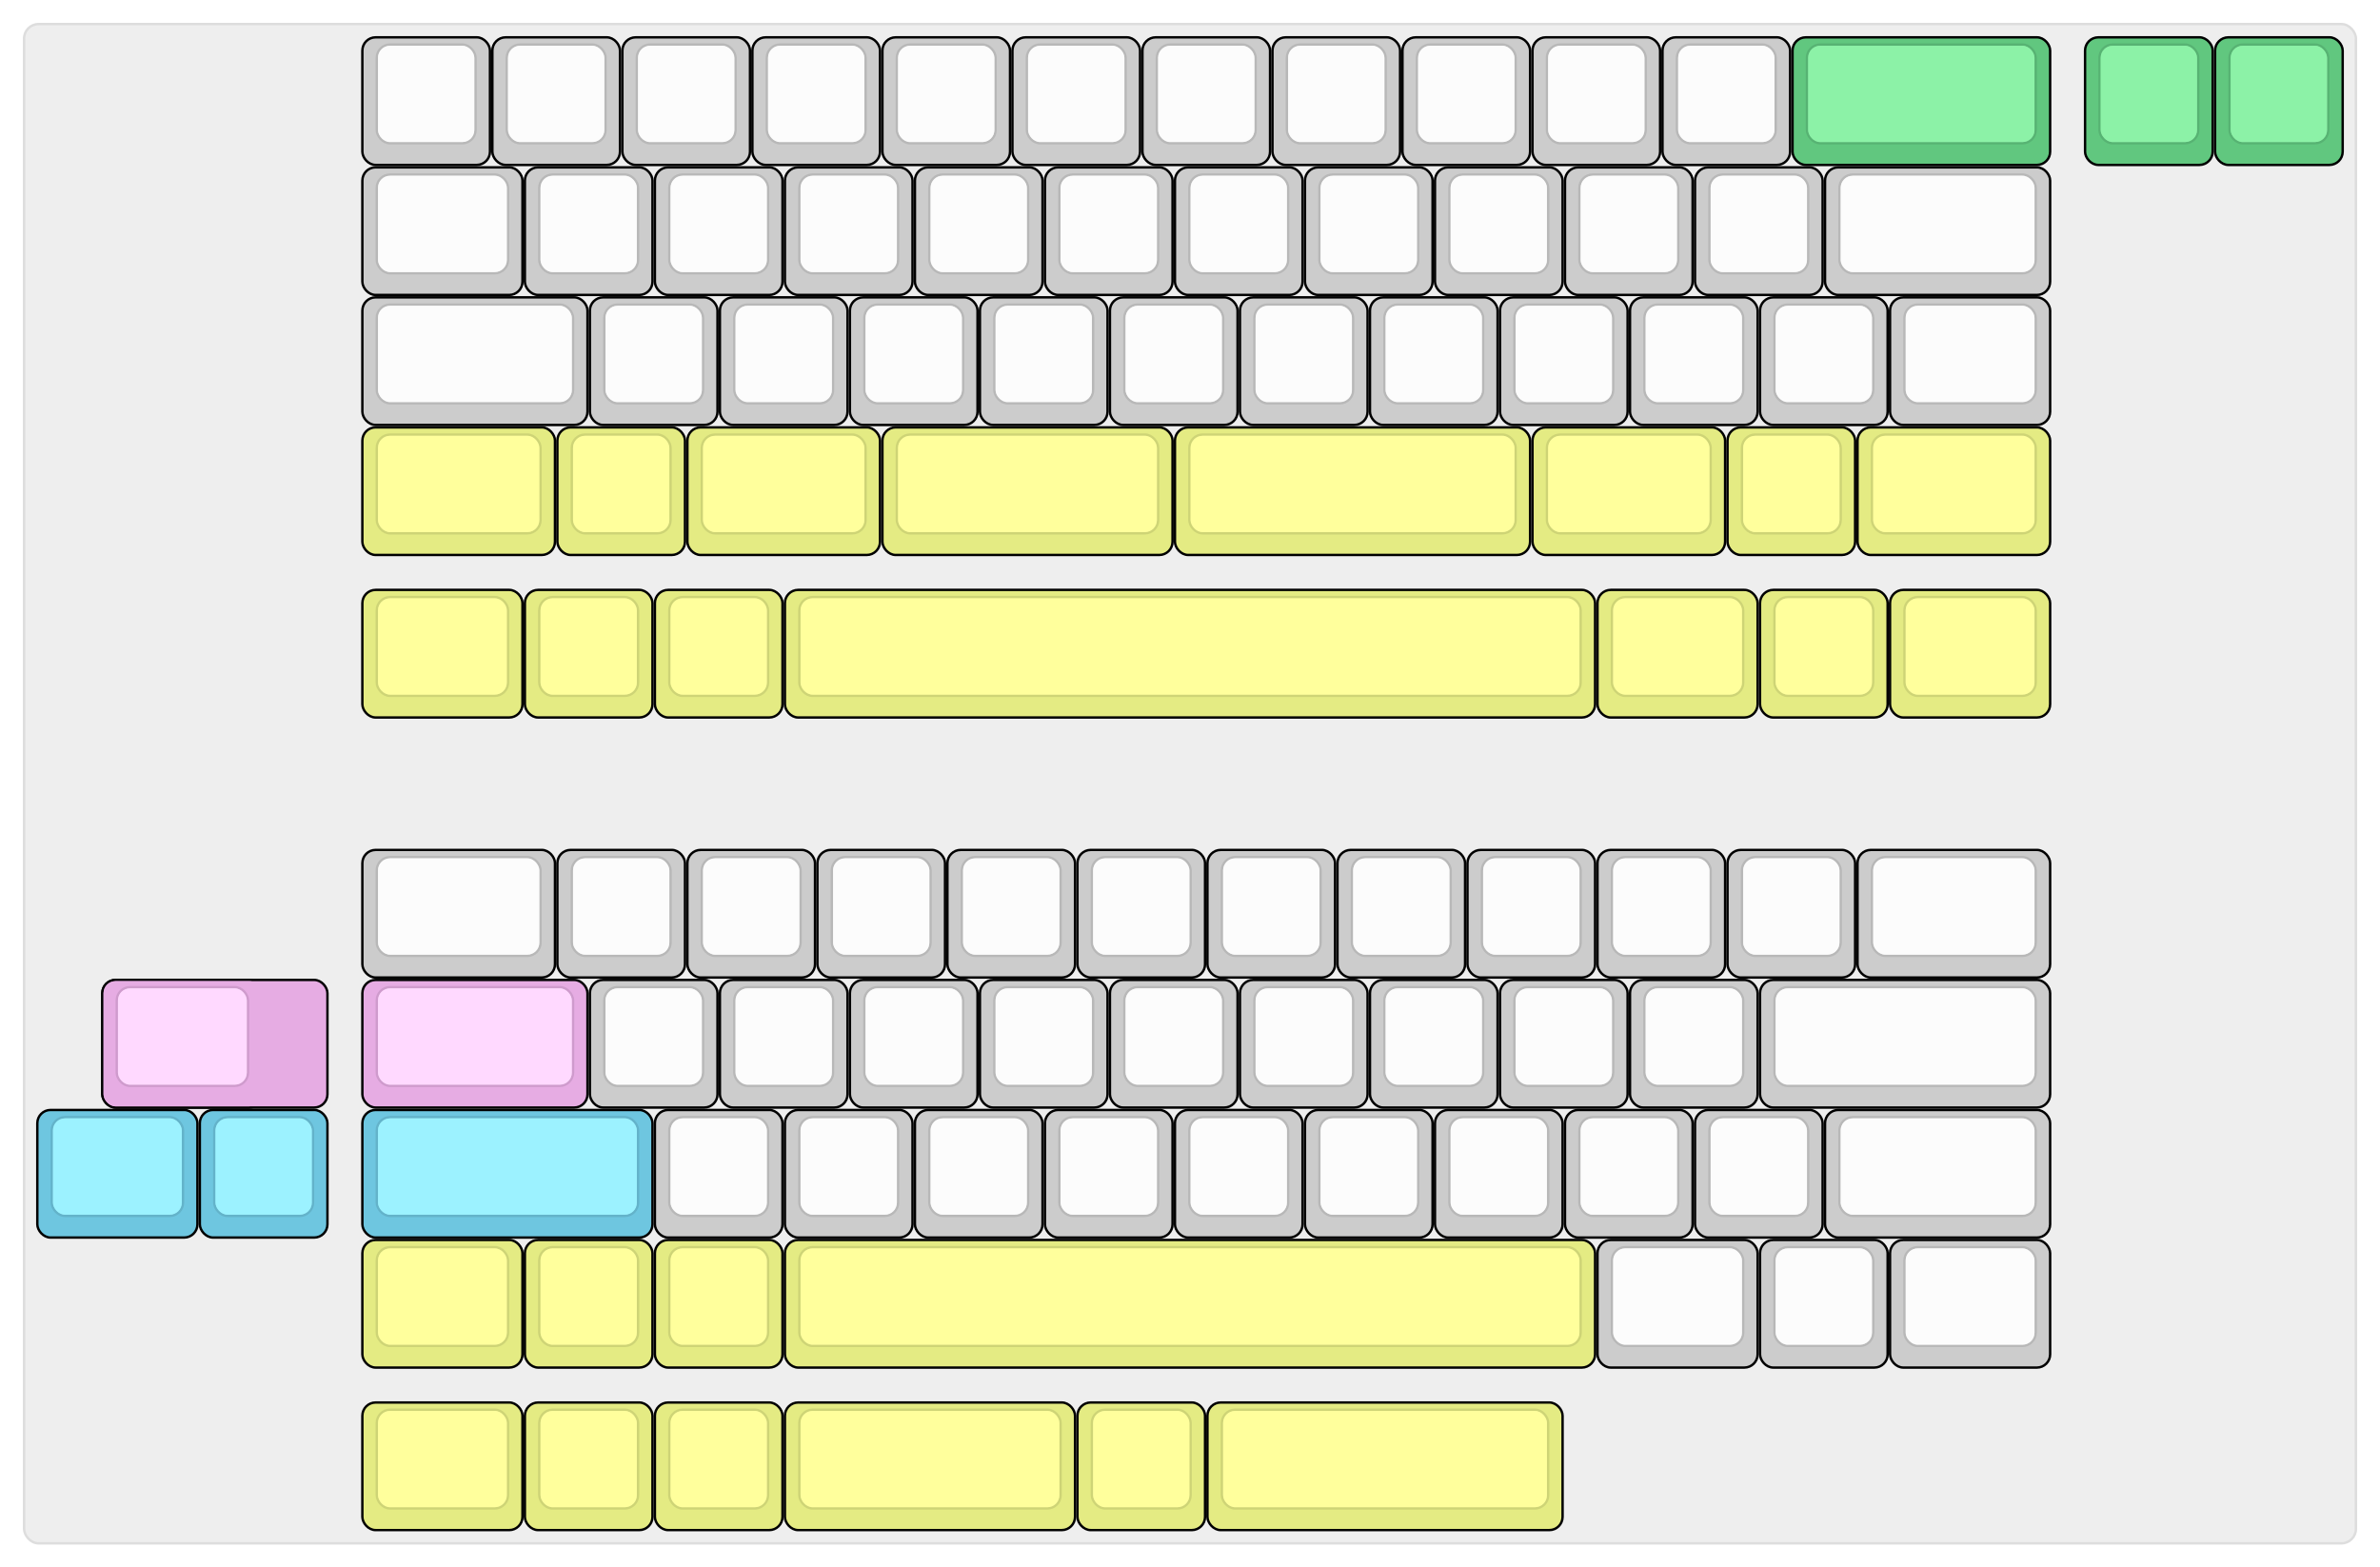 
  <svg width='988.5px'
       height='651px'
       viewBox='0 0 988.5 651'
       xmlns='http://www.w3.org/2000/svg'
       xmlns:xlink="http://www.w3.org/1999/xlink">

    <style type='text/css'>
    .keycap .border { stroke: black; stroke-width: 2; }
    .keycap .inner.border { stroke: rgba(0,0,0,.1); }
    </style>
    <defs>
      <linearGradient id="DCS">
        <stop offset="0%" stop-color="black" stop-opacity="0"/>
        <stop offset="40%" stop-color="black" stop-opacity="0.1"/>
        <stop offset="60%" stop-color="black" stop-opacity="0.1"/>
        <stop offset="100%" stop-color="black" stop-opacity="0"/>
      </linearGradient>
      <linearGradient id="SPACE" x1="0%" x2="0%" y1="0%" y2="100%">
        <stop offset="0%" stop-color="black" stop-opacity="0.1"/>
        <stop offset="20%" stop-color="black" stop-opacity="0.0"/>
        <stop offset="40%" stop-color="black" stop-opacity="0.0"/>
        <stop offset="100%" stop-color="black" stop-opacity="0.1"/>
      </linearGradient>
      <radialGradient id="DSA">
        <stop offset="0%" stop-color="black" stop-opacity="0.1"/>
        <stop offset="10%" stop-color="black" stop-opacity="0.1"/>
        <stop offset="100%" stop-color="black" stop-opacity="0"/>
      </radialGradient>
      <radialGradient id="SA" xlink:href="#DSA" />
    </defs>

    <g transform='translate(10,10)'>
      <rect width="968.5" height="631"
            stroke="#ddd" stroke-width="1" fill="#eeeeee" rx="6"/>
      <g transform='translate(5,5)'>
        
  <g class='  keycap'
  >

  
    <!-- Outer Border -->
    <rect x="136" y="1"
          width="52" height="52"
          rx="5" fill="#cccccc" class="outer border"/>
    
    <!-- Outer Fill -->
    <rect x="136" y="1"
          width="52" height="52"
          rx="5" fill="#cccccc"/>
    

    
      <!-- Inner Border -->
      <rect x="142" y="4"
            width="40" height="40"
            rx="5" fill="#fcfcfc" class="inner border"/>
      
      <!-- Inner Fill -->
      <rect x="142" y="4"
            width="40" height="40"
            rx="5" fill="#fcfcfc"/>
      
      

     
   
  </g>

  <g class='  keycap'
  >

  
    <!-- Outer Border -->
    <rect x="190" y="1"
          width="52" height="52"
          rx="5" fill="#cccccc" class="outer border"/>
    
    <!-- Outer Fill -->
    <rect x="190" y="1"
          width="52" height="52"
          rx="5" fill="#cccccc"/>
    

    
      <!-- Inner Border -->
      <rect x="196" y="4"
            width="40" height="40"
            rx="5" fill="#fcfcfc" class="inner border"/>
      
      <!-- Inner Fill -->
      <rect x="196" y="4"
            width="40" height="40"
            rx="5" fill="#fcfcfc"/>
      
      

     
   
  </g>

  <g class='  keycap'
  >

  
    <!-- Outer Border -->
    <rect x="244" y="1"
          width="52" height="52"
          rx="5" fill="#cccccc" class="outer border"/>
    
    <!-- Outer Fill -->
    <rect x="244" y="1"
          width="52" height="52"
          rx="5" fill="#cccccc"/>
    

    
      <!-- Inner Border -->
      <rect x="250" y="4"
            width="40" height="40"
            rx="5" fill="#fcfcfc" class="inner border"/>
      
      <!-- Inner Fill -->
      <rect x="250" y="4"
            width="40" height="40"
            rx="5" fill="#fcfcfc"/>
      
      

     
   
  </g>

  <g class='  keycap'
  >

  
    <!-- Outer Border -->
    <rect x="298" y="1"
          width="52" height="52"
          rx="5" fill="#cccccc" class="outer border"/>
    
    <!-- Outer Fill -->
    <rect x="298" y="1"
          width="52" height="52"
          rx="5" fill="#cccccc"/>
    

    
      <!-- Inner Border -->
      <rect x="304" y="4"
            width="40" height="40"
            rx="5" fill="#fcfcfc" class="inner border"/>
      
      <!-- Inner Fill -->
      <rect x="304" y="4"
            width="40" height="40"
            rx="5" fill="#fcfcfc"/>
      
      

     
   
  </g>

  <g class='  keycap'
  >

  
    <!-- Outer Border -->
    <rect x="352" y="1"
          width="52" height="52"
          rx="5" fill="#cccccc" class="outer border"/>
    
    <!-- Outer Fill -->
    <rect x="352" y="1"
          width="52" height="52"
          rx="5" fill="#cccccc"/>
    

    
      <!-- Inner Border -->
      <rect x="358" y="4"
            width="40" height="40"
            rx="5" fill="#fcfcfc" class="inner border"/>
      
      <!-- Inner Fill -->
      <rect x="358" y="4"
            width="40" height="40"
            rx="5" fill="#fcfcfc"/>
      
      

     
   
  </g>

  <g class='  keycap'
  >

  
    <!-- Outer Border -->
    <rect x="406" y="1"
          width="52" height="52"
          rx="5" fill="#cccccc" class="outer border"/>
    
    <!-- Outer Fill -->
    <rect x="406" y="1"
          width="52" height="52"
          rx="5" fill="#cccccc"/>
    

    
      <!-- Inner Border -->
      <rect x="412" y="4"
            width="40" height="40"
            rx="5" fill="#fcfcfc" class="inner border"/>
      
      <!-- Inner Fill -->
      <rect x="412" y="4"
            width="40" height="40"
            rx="5" fill="#fcfcfc"/>
      
      

     
   
  </g>

  <g class='  keycap'
  >

  
    <!-- Outer Border -->
    <rect x="460" y="1"
          width="52" height="52"
          rx="5" fill="#cccccc" class="outer border"/>
    
    <!-- Outer Fill -->
    <rect x="460" y="1"
          width="52" height="52"
          rx="5" fill="#cccccc"/>
    

    
      <!-- Inner Border -->
      <rect x="466" y="4"
            width="40" height="40"
            rx="5" fill="#fcfcfc" class="inner border"/>
      
      <!-- Inner Fill -->
      <rect x="466" y="4"
            width="40" height="40"
            rx="5" fill="#fcfcfc"/>
      
      

     
   
  </g>

  <g class='  keycap'
  >

  
    <!-- Outer Border -->
    <rect x="514" y="1"
          width="52" height="52"
          rx="5" fill="#cccccc" class="outer border"/>
    
    <!-- Outer Fill -->
    <rect x="514" y="1"
          width="52" height="52"
          rx="5" fill="#cccccc"/>
    

    
      <!-- Inner Border -->
      <rect x="520" y="4"
            width="40" height="40"
            rx="5" fill="#fcfcfc" class="inner border"/>
      
      <!-- Inner Fill -->
      <rect x="520" y="4"
            width="40" height="40"
            rx="5" fill="#fcfcfc"/>
      
      

     
   
  </g>

  <g class='  keycap'
  >

  
    <!-- Outer Border -->
    <rect x="568" y="1"
          width="52" height="52"
          rx="5" fill="#cccccc" class="outer border"/>
    
    <!-- Outer Fill -->
    <rect x="568" y="1"
          width="52" height="52"
          rx="5" fill="#cccccc"/>
    

    
      <!-- Inner Border -->
      <rect x="574" y="4"
            width="40" height="40"
            rx="5" fill="#fcfcfc" class="inner border"/>
      
      <!-- Inner Fill -->
      <rect x="574" y="4"
            width="40" height="40"
            rx="5" fill="#fcfcfc"/>
      
      

     
   
  </g>

  <g class='  keycap'
  >

  
    <!-- Outer Border -->
    <rect x="622" y="1"
          width="52" height="52"
          rx="5" fill="#cccccc" class="outer border"/>
    
    <!-- Outer Fill -->
    <rect x="622" y="1"
          width="52" height="52"
          rx="5" fill="#cccccc"/>
    

    
      <!-- Inner Border -->
      <rect x="628" y="4"
            width="40" height="40"
            rx="5" fill="#fcfcfc" class="inner border"/>
      
      <!-- Inner Fill -->
      <rect x="628" y="4"
            width="40" height="40"
            rx="5" fill="#fcfcfc"/>
      
      

     
   
  </g>

  <g class='  keycap'
  >

  
    <!-- Outer Border -->
    <rect x="676" y="1"
          width="52" height="52"
          rx="5" fill="#cccccc" class="outer border"/>
    
    <!-- Outer Fill -->
    <rect x="676" y="1"
          width="52" height="52"
          rx="5" fill="#cccccc"/>
    

    
      <!-- Inner Border -->
      <rect x="682" y="4"
            width="40" height="40"
            rx="5" fill="#fcfcfc" class="inner border"/>
      
      <!-- Inner Fill -->
      <rect x="682" y="4"
            width="40" height="40"
            rx="5" fill="#fcfcfc"/>
      
      

     
   
  </g>

  <g class='  keycap'
  >

  
    <!-- Outer Border -->
    <rect x="730" y="1"
          width="106" height="52"
          rx="5" fill="#61c77f" class="outer border"/>
    
    <!-- Outer Fill -->
    <rect x="730" y="1"
          width="106" height="52"
          rx="5" fill="#61c77f"/>
    

    
      <!-- Inner Border -->
      <rect x="736" y="4"
            width="94" height="40"
            rx="5" fill="#8cf2a7" class="inner border"/>
      
      <!-- Inner Fill -->
      <rect x="736" y="4"
            width="94" height="40"
            rx="5" fill="#8cf2a7"/>
      
      

     
   
  </g>

  <g class='  keycap'
  >

  
    <!-- Outer Border -->
    <rect x="851.5" y="1"
          width="52" height="52"
          rx="5" fill="#61c77f" class="outer border"/>
    
    <!-- Outer Fill -->
    <rect x="851.5" y="1"
          width="52" height="52"
          rx="5" fill="#61c77f"/>
    

    
      <!-- Inner Border -->
      <rect x="857.5" y="4"
            width="40" height="40"
            rx="5" fill="#8cf2a7" class="inner border"/>
      
      <!-- Inner Fill -->
      <rect x="857.5" y="4"
            width="40" height="40"
            rx="5" fill="#8cf2a7"/>
      
      

     
   
  </g>

  <g class='  keycap'
  >

  
    <!-- Outer Border -->
    <rect x="905.5" y="1"
          width="52" height="52"
          rx="5" fill="#61c77f" class="outer border"/>
    
    <!-- Outer Fill -->
    <rect x="905.5" y="1"
          width="52" height="52"
          rx="5" fill="#61c77f"/>
    

    
      <!-- Inner Border -->
      <rect x="911.5" y="4"
            width="40" height="40"
            rx="5" fill="#8cf2a7" class="inner border"/>
      
      <!-- Inner Fill -->
      <rect x="911.5" y="4"
            width="40" height="40"
            rx="5" fill="#8cf2a7"/>
      
      

     
   
  </g>

  <g class='  keycap'
  >

  
    <!-- Outer Border -->
    <rect x="136" y="55"
          width="65.5" height="52"
          rx="5" fill="#cccccc" class="outer border"/>
    
    <!-- Outer Fill -->
    <rect x="136" y="55"
          width="65.5" height="52"
          rx="5" fill="#cccccc"/>
    

    
      <!-- Inner Border -->
      <rect x="142" y="58"
            width="53.5" height="40"
            rx="5" fill="#fcfcfc" class="inner border"/>
      
      <!-- Inner Fill -->
      <rect x="142" y="58"
            width="53.5" height="40"
            rx="5" fill="#fcfcfc"/>
      
      

     
   
  </g>

  <g class='  keycap'
  >

  
    <!-- Outer Border -->
    <rect x="203.5" y="55"
          width="52" height="52"
          rx="5" fill="#cccccc" class="outer border"/>
    
    <!-- Outer Fill -->
    <rect x="203.5" y="55"
          width="52" height="52"
          rx="5" fill="#cccccc"/>
    

    
      <!-- Inner Border -->
      <rect x="209.5" y="58"
            width="40" height="40"
            rx="5" fill="#fcfcfc" class="inner border"/>
      
      <!-- Inner Fill -->
      <rect x="209.5" y="58"
            width="40" height="40"
            rx="5" fill="#fcfcfc"/>
      
      

     
   
  </g>

  <g class='  keycap'
  >

  
    <!-- Outer Border -->
    <rect x="257.5" y="55"
          width="52" height="52"
          rx="5" fill="#cccccc" class="outer border"/>
    
    <!-- Outer Fill -->
    <rect x="257.5" y="55"
          width="52" height="52"
          rx="5" fill="#cccccc"/>
    

    
      <!-- Inner Border -->
      <rect x="263.5" y="58"
            width="40" height="40"
            rx="5" fill="#fcfcfc" class="inner border"/>
      
      <!-- Inner Fill -->
      <rect x="263.5" y="58"
            width="40" height="40"
            rx="5" fill="#fcfcfc"/>
      
      

     
   
  </g>

  <g class='  keycap'
  >

  
    <!-- Outer Border -->
    <rect x="311.5" y="55"
          width="52" height="52"
          rx="5" fill="#cccccc" class="outer border"/>
    
    <!-- Outer Fill -->
    <rect x="311.5" y="55"
          width="52" height="52"
          rx="5" fill="#cccccc"/>
    

    
      <!-- Inner Border -->
      <rect x="317.5" y="58"
            width="40" height="40"
            rx="5" fill="#fcfcfc" class="inner border"/>
      
      <!-- Inner Fill -->
      <rect x="317.5" y="58"
            width="40" height="40"
            rx="5" fill="#fcfcfc"/>
      
      

     
   
  </g>

  <g class='  keycap'
  >

  
    <!-- Outer Border -->
    <rect x="365.5" y="55"
          width="52" height="52"
          rx="5" fill="#cccccc" class="outer border"/>
    
    <!-- Outer Fill -->
    <rect x="365.5" y="55"
          width="52" height="52"
          rx="5" fill="#cccccc"/>
    

    
      <!-- Inner Border -->
      <rect x="371.5" y="58"
            width="40" height="40"
            rx="5" fill="#fcfcfc" class="inner border"/>
      
      <!-- Inner Fill -->
      <rect x="371.5" y="58"
            width="40" height="40"
            rx="5" fill="#fcfcfc"/>
      
      

     
   
  </g>

  <g class='  keycap'
  >

  
    <!-- Outer Border -->
    <rect x="419.5" y="55"
          width="52" height="52"
          rx="5" fill="#cccccc" class="outer border"/>
    
    <!-- Outer Fill -->
    <rect x="419.5" y="55"
          width="52" height="52"
          rx="5" fill="#cccccc"/>
    

    
      <!-- Inner Border -->
      <rect x="425.5" y="58"
            width="40" height="40"
            rx="5" fill="#fcfcfc" class="inner border"/>
      
      <!-- Inner Fill -->
      <rect x="425.5" y="58"
            width="40" height="40"
            rx="5" fill="#fcfcfc"/>
      
      

     
   
  </g>

  <g class='  keycap'
  >

  
    <!-- Outer Border -->
    <rect x="473.5" y="55"
          width="52" height="52"
          rx="5" fill="#cccccc" class="outer border"/>
    
    <!-- Outer Fill -->
    <rect x="473.5" y="55"
          width="52" height="52"
          rx="5" fill="#cccccc"/>
    

    
      <!-- Inner Border -->
      <rect x="479.5" y="58"
            width="40" height="40"
            rx="5" fill="#fcfcfc" class="inner border"/>
      
      <!-- Inner Fill -->
      <rect x="479.5" y="58"
            width="40" height="40"
            rx="5" fill="#fcfcfc"/>
      
      

     
   
  </g>

  <g class='  keycap'
  >

  
    <!-- Outer Border -->
    <rect x="527.5" y="55"
          width="52" height="52"
          rx="5" fill="#cccccc" class="outer border"/>
    
    <!-- Outer Fill -->
    <rect x="527.5" y="55"
          width="52" height="52"
          rx="5" fill="#cccccc"/>
    

    
      <!-- Inner Border -->
      <rect x="533.5" y="58"
            width="40" height="40"
            rx="5" fill="#fcfcfc" class="inner border"/>
      
      <!-- Inner Fill -->
      <rect x="533.5" y="58"
            width="40" height="40"
            rx="5" fill="#fcfcfc"/>
      
      

     
   
  </g>

  <g class='  keycap'
  >

  
    <!-- Outer Border -->
    <rect x="581.5" y="55"
          width="52" height="52"
          rx="5" fill="#cccccc" class="outer border"/>
    
    <!-- Outer Fill -->
    <rect x="581.5" y="55"
          width="52" height="52"
          rx="5" fill="#cccccc"/>
    

    
      <!-- Inner Border -->
      <rect x="587.5" y="58"
            width="40" height="40"
            rx="5" fill="#fcfcfc" class="inner border"/>
      
      <!-- Inner Fill -->
      <rect x="587.5" y="58"
            width="40" height="40"
            rx="5" fill="#fcfcfc"/>
      
      

     
   
  </g>

  <g class='  keycap'
  >

  
    <!-- Outer Border -->
    <rect x="635.5" y="55"
          width="52" height="52"
          rx="5" fill="#cccccc" class="outer border"/>
    
    <!-- Outer Fill -->
    <rect x="635.5" y="55"
          width="52" height="52"
          rx="5" fill="#cccccc"/>
    

    
      <!-- Inner Border -->
      <rect x="641.5" y="58"
            width="40" height="40"
            rx="5" fill="#fcfcfc" class="inner border"/>
      
      <!-- Inner Fill -->
      <rect x="641.5" y="58"
            width="40" height="40"
            rx="5" fill="#fcfcfc"/>
      
      

     
   
  </g>

  <g class='  keycap'
  >

  
    <!-- Outer Border -->
    <rect x="689.5" y="55"
          width="52" height="52"
          rx="5" fill="#cccccc" class="outer border"/>
    
    <!-- Outer Fill -->
    <rect x="689.5" y="55"
          width="52" height="52"
          rx="5" fill="#cccccc"/>
    

    
      <!-- Inner Border -->
      <rect x="695.5" y="58"
            width="40" height="40"
            rx="5" fill="#fcfcfc" class="inner border"/>
      
      <!-- Inner Fill -->
      <rect x="695.5" y="58"
            width="40" height="40"
            rx="5" fill="#fcfcfc"/>
      
      

     
   
  </g>

  <g class='  keycap'
  >

  
    <!-- Outer Border -->
    <rect x="743.5" y="55"
          width="92.5" height="52"
          rx="5" fill="#cccccc" class="outer border"/>
    
    <!-- Outer Fill -->
    <rect x="743.5" y="55"
          width="92.5" height="52"
          rx="5" fill="#cccccc"/>
    

    
      <!-- Inner Border -->
      <rect x="749.5" y="58"
            width="80.5" height="40"
            rx="5" fill="#fcfcfc" class="inner border"/>
      
      <!-- Inner Fill -->
      <rect x="749.5" y="58"
            width="80.5" height="40"
            rx="5" fill="#fcfcfc"/>
      
      

     
   
  </g>

  <g class='  keycap'
  >

  
    <!-- Outer Border -->
    <rect x="136" y="109"
          width="92.5" height="52"
          rx="5" fill="#cccccc" class="outer border"/>
    
    <!-- Outer Fill -->
    <rect x="136" y="109"
          width="92.5" height="52"
          rx="5" fill="#cccccc"/>
    

    
      <!-- Inner Border -->
      <rect x="142" y="112"
            width="80.5" height="40"
            rx="5" fill="#fcfcfc" class="inner border"/>
      
      <!-- Inner Fill -->
      <rect x="142" y="112"
            width="80.5" height="40"
            rx="5" fill="#fcfcfc"/>
      
      

     
   
  </g>

  <g class='  keycap'
  >

  
    <!-- Outer Border -->
    <rect x="230.5" y="109"
          width="52" height="52"
          rx="5" fill="#cccccc" class="outer border"/>
    
    <!-- Outer Fill -->
    <rect x="230.5" y="109"
          width="52" height="52"
          rx="5" fill="#cccccc"/>
    

    
      <!-- Inner Border -->
      <rect x="236.5" y="112"
            width="40" height="40"
            rx="5" fill="#fcfcfc" class="inner border"/>
      
      <!-- Inner Fill -->
      <rect x="236.5" y="112"
            width="40" height="40"
            rx="5" fill="#fcfcfc"/>
      
      

     
   
  </g>

  <g class='  keycap'
  >

  
    <!-- Outer Border -->
    <rect x="284.5" y="109"
          width="52" height="52"
          rx="5" fill="#cccccc" class="outer border"/>
    
    <!-- Outer Fill -->
    <rect x="284.5" y="109"
          width="52" height="52"
          rx="5" fill="#cccccc"/>
    

    
      <!-- Inner Border -->
      <rect x="290.5" y="112"
            width="40" height="40"
            rx="5" fill="#fcfcfc" class="inner border"/>
      
      <!-- Inner Fill -->
      <rect x="290.5" y="112"
            width="40" height="40"
            rx="5" fill="#fcfcfc"/>
      
      

     
   
  </g>

  <g class='  keycap'
  >

  
    <!-- Outer Border -->
    <rect x="338.5" y="109"
          width="52" height="52"
          rx="5" fill="#cccccc" class="outer border"/>
    
    <!-- Outer Fill -->
    <rect x="338.5" y="109"
          width="52" height="52"
          rx="5" fill="#cccccc"/>
    

    
      <!-- Inner Border -->
      <rect x="344.5" y="112"
            width="40" height="40"
            rx="5" fill="#fcfcfc" class="inner border"/>
      
      <!-- Inner Fill -->
      <rect x="344.5" y="112"
            width="40" height="40"
            rx="5" fill="#fcfcfc"/>
      
      

     
   
  </g>

  <g class='  keycap'
  >

  
    <!-- Outer Border -->
    <rect x="392.5" y="109"
          width="52" height="52"
          rx="5" fill="#cccccc" class="outer border"/>
    
    <!-- Outer Fill -->
    <rect x="392.5" y="109"
          width="52" height="52"
          rx="5" fill="#cccccc"/>
    

    
      <!-- Inner Border -->
      <rect x="398.5" y="112"
            width="40" height="40"
            rx="5" fill="#fcfcfc" class="inner border"/>
      
      <!-- Inner Fill -->
      <rect x="398.5" y="112"
            width="40" height="40"
            rx="5" fill="#fcfcfc"/>
      
      

     
   
  </g>

  <g class='  keycap'
  >

  
    <!-- Outer Border -->
    <rect x="446.5" y="109"
          width="52" height="52"
          rx="5" fill="#cccccc" class="outer border"/>
    
    <!-- Outer Fill -->
    <rect x="446.5" y="109"
          width="52" height="52"
          rx="5" fill="#cccccc"/>
    

    
      <!-- Inner Border -->
      <rect x="452.5" y="112"
            width="40" height="40"
            rx="5" fill="#fcfcfc" class="inner border"/>
      
      <!-- Inner Fill -->
      <rect x="452.5" y="112"
            width="40" height="40"
            rx="5" fill="#fcfcfc"/>
      
      

     
   
  </g>

  <g class='  keycap'
  >

  
    <!-- Outer Border -->
    <rect x="500.5" y="109"
          width="52" height="52"
          rx="5" fill="#cccccc" class="outer border"/>
    
    <!-- Outer Fill -->
    <rect x="500.5" y="109"
          width="52" height="52"
          rx="5" fill="#cccccc"/>
    

    
      <!-- Inner Border -->
      <rect x="506.5" y="112"
            width="40" height="40"
            rx="5" fill="#fcfcfc" class="inner border"/>
      
      <!-- Inner Fill -->
      <rect x="506.5" y="112"
            width="40" height="40"
            rx="5" fill="#fcfcfc"/>
      
      

     
   
  </g>

  <g class='  keycap'
  >

  
    <!-- Outer Border -->
    <rect x="554.5" y="109"
          width="52" height="52"
          rx="5" fill="#cccccc" class="outer border"/>
    
    <!-- Outer Fill -->
    <rect x="554.5" y="109"
          width="52" height="52"
          rx="5" fill="#cccccc"/>
    

    
      <!-- Inner Border -->
      <rect x="560.5" y="112"
            width="40" height="40"
            rx="5" fill="#fcfcfc" class="inner border"/>
      
      <!-- Inner Fill -->
      <rect x="560.5" y="112"
            width="40" height="40"
            rx="5" fill="#fcfcfc"/>
      
      

     
   
  </g>

  <g class='  keycap'
  >

  
    <!-- Outer Border -->
    <rect x="608.5" y="109"
          width="52" height="52"
          rx="5" fill="#cccccc" class="outer border"/>
    
    <!-- Outer Fill -->
    <rect x="608.5" y="109"
          width="52" height="52"
          rx="5" fill="#cccccc"/>
    

    
      <!-- Inner Border -->
      <rect x="614.5" y="112"
            width="40" height="40"
            rx="5" fill="#fcfcfc" class="inner border"/>
      
      <!-- Inner Fill -->
      <rect x="614.5" y="112"
            width="40" height="40"
            rx="5" fill="#fcfcfc"/>
      
      

     
   
  </g>

  <g class='  keycap'
  >

  
    <!-- Outer Border -->
    <rect x="662.5" y="109"
          width="52" height="52"
          rx="5" fill="#cccccc" class="outer border"/>
    
    <!-- Outer Fill -->
    <rect x="662.5" y="109"
          width="52" height="52"
          rx="5" fill="#cccccc"/>
    

    
      <!-- Inner Border -->
      <rect x="668.5" y="112"
            width="40" height="40"
            rx="5" fill="#fcfcfc" class="inner border"/>
      
      <!-- Inner Fill -->
      <rect x="668.5" y="112"
            width="40" height="40"
            rx="5" fill="#fcfcfc"/>
      
      

     
   
  </g>

  <g class='  keycap'
  >

  
    <!-- Outer Border -->
    <rect x="716.5" y="109"
          width="52" height="52"
          rx="5" fill="#cccccc" class="outer border"/>
    
    <!-- Outer Fill -->
    <rect x="716.5" y="109"
          width="52" height="52"
          rx="5" fill="#cccccc"/>
    

    
      <!-- Inner Border -->
      <rect x="722.5" y="112"
            width="40" height="40"
            rx="5" fill="#fcfcfc" class="inner border"/>
      
      <!-- Inner Fill -->
      <rect x="722.5" y="112"
            width="40" height="40"
            rx="5" fill="#fcfcfc"/>
      
      

     
   
  </g>

  <g class='  keycap'
  >

  
    <!-- Outer Border -->
    <rect x="770.5" y="109"
          width="65.5" height="52"
          rx="5" fill="#cccccc" class="outer border"/>
    
    <!-- Outer Fill -->
    <rect x="770.5" y="109"
          width="65.5" height="52"
          rx="5" fill="#cccccc"/>
    

    
      <!-- Inner Border -->
      <rect x="776.5" y="112"
            width="53.5" height="40"
            rx="5" fill="#fcfcfc" class="inner border"/>
      
      <!-- Inner Fill -->
      <rect x="776.5" y="112"
            width="53.5" height="40"
            rx="5" fill="#fcfcfc"/>
      
      

     
   
  </g>

  <g class='  keycap'
  >

  
    <!-- Outer Border -->
    <rect x="136" y="163"
          width="79" height="52"
          rx="5" fill="#e4eb83" class="outer border"/>
    
    <!-- Outer Fill -->
    <rect x="136" y="163"
          width="79" height="52"
          rx="5" fill="#e4eb83"/>
    

    
      <!-- Inner Border -->
      <rect x="142" y="166"
            width="67" height="40"
            rx="5" fill="#ffff9c" class="inner border"/>
      
      <!-- Inner Fill -->
      <rect x="142" y="166"
            width="67" height="40"
            rx="5" fill="#ffff9c"/>
      
      

     
   
  </g>

  <g class='  keycap'
  >

  
    <!-- Outer Border -->
    <rect x="217" y="163"
          width="52" height="52"
          rx="5" fill="#e4eb83" class="outer border"/>
    
    <!-- Outer Fill -->
    <rect x="217" y="163"
          width="52" height="52"
          rx="5" fill="#e4eb83"/>
    

    
      <!-- Inner Border -->
      <rect x="223" y="166"
            width="40" height="40"
            rx="5" fill="#ffff9c" class="inner border"/>
      
      <!-- Inner Fill -->
      <rect x="223" y="166"
            width="40" height="40"
            rx="5" fill="#ffff9c"/>
      
      

     
   
  </g>

  <g class='  keycap'
  >

  
    <!-- Outer Border -->
    <rect x="271" y="163"
          width="79" height="52"
          rx="5" fill="#e4eb83" class="outer border"/>
    
    <!-- Outer Fill -->
    <rect x="271" y="163"
          width="79" height="52"
          rx="5" fill="#e4eb83"/>
    

    
      <!-- Inner Border -->
      <rect x="277" y="166"
            width="67" height="40"
            rx="5" fill="#ffff9c" class="inner border"/>
      
      <!-- Inner Fill -->
      <rect x="277" y="166"
            width="67" height="40"
            rx="5" fill="#ffff9c"/>
      
      

     
   
  </g>

  <g class='  keycap'
  >

  
    <!-- Outer Border -->
    <rect x="352" y="163"
          width="119.5" height="52"
          rx="5" fill="#e4eb83" class="outer border"/>
    
    <!-- Outer Fill -->
    <rect x="352" y="163"
          width="119.5" height="52"
          rx="5" fill="#e4eb83"/>
    

    
      <!-- Inner Border -->
      <rect x="358" y="166"
            width="107.5" height="40"
            rx="5" fill="#ffff9c" class="inner border"/>
      
      <!-- Inner Fill -->
      <rect x="358" y="166"
            width="107.5" height="40"
            rx="5" fill="#ffff9c"/>
      
      

     
   
  </g>

  <g class='  keycap'
  >

  
    <!-- Outer Border -->
    <rect x="473.5" y="163"
          width="146.5" height="52"
          rx="5" fill="#e4eb83" class="outer border"/>
    
    <!-- Outer Fill -->
    <rect x="473.5" y="163"
          width="146.5" height="52"
          rx="5" fill="#e4eb83"/>
    

    
      <!-- Inner Border -->
      <rect x="479.5" y="166"
            width="134.5" height="40"
            rx="5" fill="#ffff9c" class="inner border"/>
      
      <!-- Inner Fill -->
      <rect x="479.5" y="166"
            width="134.5" height="40"
            rx="5" fill="#ffff9c"/>
      
      

     
   
  </g>

  <g class='  keycap'
  >

  
    <!-- Outer Border -->
    <rect x="622" y="163"
          width="79" height="52"
          rx="5" fill="#e4eb83" class="outer border"/>
    
    <!-- Outer Fill -->
    <rect x="622" y="163"
          width="79" height="52"
          rx="5" fill="#e4eb83"/>
    

    
      <!-- Inner Border -->
      <rect x="628" y="166"
            width="67" height="40"
            rx="5" fill="#ffff9c" class="inner border"/>
      
      <!-- Inner Fill -->
      <rect x="628" y="166"
            width="67" height="40"
            rx="5" fill="#ffff9c"/>
      
      

     
   
  </g>

  <g class='  keycap'
  >

  
    <!-- Outer Border -->
    <rect x="703" y="163"
          width="52" height="52"
          rx="5" fill="#e4eb83" class="outer border"/>
    
    <!-- Outer Fill -->
    <rect x="703" y="163"
          width="52" height="52"
          rx="5" fill="#e4eb83"/>
    

    
      <!-- Inner Border -->
      <rect x="709" y="166"
            width="40" height="40"
            rx="5" fill="#ffff9c" class="inner border"/>
      
      <!-- Inner Fill -->
      <rect x="709" y="166"
            width="40" height="40"
            rx="5" fill="#ffff9c"/>
      
      

     
   
  </g>

  <g class='  keycap'
  >

  
    <!-- Outer Border -->
    <rect x="757" y="163"
          width="79" height="52"
          rx="5" fill="#e4eb83" class="outer border"/>
    
    <!-- Outer Fill -->
    <rect x="757" y="163"
          width="79" height="52"
          rx="5" fill="#e4eb83"/>
    

    
      <!-- Inner Border -->
      <rect x="763" y="166"
            width="67" height="40"
            rx="5" fill="#ffff9c" class="inner border"/>
      
      <!-- Inner Fill -->
      <rect x="763" y="166"
            width="67" height="40"
            rx="5" fill="#ffff9c"/>
      
      

     
   
  </g>

  <g class='  keycap'
  >

  
    <!-- Outer Border -->
    <rect x="136" y="230.5"
          width="65.5" height="52"
          rx="5" fill="#e4eb83" class="outer border"/>
    
    <!-- Outer Fill -->
    <rect x="136" y="230.5"
          width="65.5" height="52"
          rx="5" fill="#e4eb83"/>
    

    
      <!-- Inner Border -->
      <rect x="142" y="233.5"
            width="53.5" height="40"
            rx="5" fill="#ffff9c" class="inner border"/>
      
      <!-- Inner Fill -->
      <rect x="142" y="233.5"
            width="53.5" height="40"
            rx="5" fill="#ffff9c"/>
      
      

     
   
  </g>

  <g class='  keycap'
  >

  
    <!-- Outer Border -->
    <rect x="203.5" y="230.5"
          width="52" height="52"
          rx="5" fill="#e4eb83" class="outer border"/>
    
    <!-- Outer Fill -->
    <rect x="203.5" y="230.5"
          width="52" height="52"
          rx="5" fill="#e4eb83"/>
    

    
      <!-- Inner Border -->
      <rect x="209.5" y="233.5"
            width="40" height="40"
            rx="5" fill="#ffff9c" class="inner border"/>
      
      <!-- Inner Fill -->
      <rect x="209.5" y="233.5"
            width="40" height="40"
            rx="5" fill="#ffff9c"/>
      
      

     
   
  </g>

  <g class='  keycap'
  >

  
    <!-- Outer Border -->
    <rect x="257.5" y="230.5"
          width="52" height="52"
          rx="5" fill="#e4eb83" class="outer border"/>
    
    <!-- Outer Fill -->
    <rect x="257.5" y="230.5"
          width="52" height="52"
          rx="5" fill="#e4eb83"/>
    

    
      <!-- Inner Border -->
      <rect x="263.5" y="233.5"
            width="40" height="40"
            rx="5" fill="#ffff9c" class="inner border"/>
      
      <!-- Inner Fill -->
      <rect x="263.5" y="233.5"
            width="40" height="40"
            rx="5" fill="#ffff9c"/>
      
      

     
   
  </g>

  <g class='  keycap'
  >

  
    <!-- Outer Border -->
    <rect x="311.5" y="230.5"
          width="335.5" height="52"
          rx="5" fill="#e4eb83" class="outer border"/>
    
    <!-- Outer Fill -->
    <rect x="311.5" y="230.5"
          width="335.5" height="52"
          rx="5" fill="#e4eb83"/>
    

    
      <!-- Inner Border -->
      <rect x="317.5" y="233.5"
            width="323.5" height="40"
            rx="5" fill="#ffff9c" class="inner border"/>
      
      <!-- Inner Fill -->
      <rect x="317.5" y="233.5"
            width="323.5" height="40"
            rx="5" fill="#ffff9c"/>
      
      

     
   
  </g>

  <g class='  keycap'
  >

  
    <!-- Outer Border -->
    <rect x="649" y="230.5"
          width="65.5" height="52"
          rx="5" fill="#e4eb83" class="outer border"/>
    
    <!-- Outer Fill -->
    <rect x="649" y="230.5"
          width="65.5" height="52"
          rx="5" fill="#e4eb83"/>
    

    
      <!-- Inner Border -->
      <rect x="655" y="233.5"
            width="53.5" height="40"
            rx="5" fill="#ffff9c" class="inner border"/>
      
      <!-- Inner Fill -->
      <rect x="655" y="233.5"
            width="53.5" height="40"
            rx="5" fill="#ffff9c"/>
      
      

     
   
  </g>

  <g class='  keycap'
  >

  
    <!-- Outer Border -->
    <rect x="716.5" y="230.5"
          width="52" height="52"
          rx="5" fill="#e4eb83" class="outer border"/>
    
    <!-- Outer Fill -->
    <rect x="716.5" y="230.5"
          width="52" height="52"
          rx="5" fill="#e4eb83"/>
    

    
      <!-- Inner Border -->
      <rect x="722.5" y="233.5"
            width="40" height="40"
            rx="5" fill="#ffff9c" class="inner border"/>
      
      <!-- Inner Fill -->
      <rect x="722.5" y="233.5"
            width="40" height="40"
            rx="5" fill="#ffff9c"/>
      
      

     
   
  </g>

  <g class='  keycap'
  >

  
    <!-- Outer Border -->
    <rect x="770.5" y="230.5"
          width="65.5" height="52"
          rx="5" fill="#e4eb83" class="outer border"/>
    
    <!-- Outer Fill -->
    <rect x="770.5" y="230.5"
          width="65.5" height="52"
          rx="5" fill="#e4eb83"/>
    

    
      <!-- Inner Border -->
      <rect x="776.5" y="233.5"
            width="53.5" height="40"
            rx="5" fill="#ffff9c" class="inner border"/>
      
      <!-- Inner Fill -->
      <rect x="776.5" y="233.5"
            width="53.5" height="40"
            rx="5" fill="#ffff9c"/>
      
      

     
   
  </g>

  <g class='  keycap'
  >

  
    <!-- Outer Border -->
    <rect x="136" y="338.5"
          width="79" height="52"
          rx="5" fill="#cccccc" class="outer border"/>
    
    <!-- Outer Fill -->
    <rect x="136" y="338.5"
          width="79" height="52"
          rx="5" fill="#cccccc"/>
    

    
      <!-- Inner Border -->
      <rect x="142" y="341.5"
            width="67" height="40"
            rx="5" fill="#fcfcfc" class="inner border"/>
      
      <!-- Inner Fill -->
      <rect x="142" y="341.5"
            width="67" height="40"
            rx="5" fill="#fcfcfc"/>
      
      

     
   
  </g>

  <g class='  keycap'
  >

  
    <!-- Outer Border -->
    <rect x="217" y="338.5"
          width="52" height="52"
          rx="5" fill="#cccccc" class="outer border"/>
    
    <!-- Outer Fill -->
    <rect x="217" y="338.5"
          width="52" height="52"
          rx="5" fill="#cccccc"/>
    

    
      <!-- Inner Border -->
      <rect x="223" y="341.5"
            width="40" height="40"
            rx="5" fill="#fcfcfc" class="inner border"/>
      
      <!-- Inner Fill -->
      <rect x="223" y="341.5"
            width="40" height="40"
            rx="5" fill="#fcfcfc"/>
      
      

     
   
  </g>

  <g class='  keycap'
  >

  
    <!-- Outer Border -->
    <rect x="271" y="338.5"
          width="52" height="52"
          rx="5" fill="#cccccc" class="outer border"/>
    
    <!-- Outer Fill -->
    <rect x="271" y="338.5"
          width="52" height="52"
          rx="5" fill="#cccccc"/>
    

    
      <!-- Inner Border -->
      <rect x="277" y="341.5"
            width="40" height="40"
            rx="5" fill="#fcfcfc" class="inner border"/>
      
      <!-- Inner Fill -->
      <rect x="277" y="341.5"
            width="40" height="40"
            rx="5" fill="#fcfcfc"/>
      
      

     
   
  </g>

  <g class='  keycap'
  >

  
    <!-- Outer Border -->
    <rect x="325" y="338.5"
          width="52" height="52"
          rx="5" fill="#cccccc" class="outer border"/>
    
    <!-- Outer Fill -->
    <rect x="325" y="338.5"
          width="52" height="52"
          rx="5" fill="#cccccc"/>
    

    
      <!-- Inner Border -->
      <rect x="331" y="341.5"
            width="40" height="40"
            rx="5" fill="#fcfcfc" class="inner border"/>
      
      <!-- Inner Fill -->
      <rect x="331" y="341.5"
            width="40" height="40"
            rx="5" fill="#fcfcfc"/>
      
      

     
   
  </g>

  <g class='  keycap'
  >

  
    <!-- Outer Border -->
    <rect x="379" y="338.5"
          width="52" height="52"
          rx="5" fill="#cccccc" class="outer border"/>
    
    <!-- Outer Fill -->
    <rect x="379" y="338.5"
          width="52" height="52"
          rx="5" fill="#cccccc"/>
    

    
      <!-- Inner Border -->
      <rect x="385" y="341.5"
            width="40" height="40"
            rx="5" fill="#fcfcfc" class="inner border"/>
      
      <!-- Inner Fill -->
      <rect x="385" y="341.5"
            width="40" height="40"
            rx="5" fill="#fcfcfc"/>
      
      

     
   
  </g>

  <g class='  keycap'
  >

  
    <!-- Outer Border -->
    <rect x="433" y="338.5"
          width="52" height="52"
          rx="5" fill="#cccccc" class="outer border"/>
    
    <!-- Outer Fill -->
    <rect x="433" y="338.5"
          width="52" height="52"
          rx="5" fill="#cccccc"/>
    

    
      <!-- Inner Border -->
      <rect x="439" y="341.5"
            width="40" height="40"
            rx="5" fill="#fcfcfc" class="inner border"/>
      
      <!-- Inner Fill -->
      <rect x="439" y="341.5"
            width="40" height="40"
            rx="5" fill="#fcfcfc"/>
      
      

     
   
  </g>

  <g class='  keycap'
  >

  
    <!-- Outer Border -->
    <rect x="487" y="338.5"
          width="52" height="52"
          rx="5" fill="#cccccc" class="outer border"/>
    
    <!-- Outer Fill -->
    <rect x="487" y="338.5"
          width="52" height="52"
          rx="5" fill="#cccccc"/>
    

    
      <!-- Inner Border -->
      <rect x="493" y="341.5"
            width="40" height="40"
            rx="5" fill="#fcfcfc" class="inner border"/>
      
      <!-- Inner Fill -->
      <rect x="493" y="341.5"
            width="40" height="40"
            rx="5" fill="#fcfcfc"/>
      
      

     
   
  </g>

  <g class='  keycap'
  >

  
    <!-- Outer Border -->
    <rect x="541" y="338.5"
          width="52" height="52"
          rx="5" fill="#cccccc" class="outer border"/>
    
    <!-- Outer Fill -->
    <rect x="541" y="338.5"
          width="52" height="52"
          rx="5" fill="#cccccc"/>
    

    
      <!-- Inner Border -->
      <rect x="547" y="341.5"
            width="40" height="40"
            rx="5" fill="#fcfcfc" class="inner border"/>
      
      <!-- Inner Fill -->
      <rect x="547" y="341.5"
            width="40" height="40"
            rx="5" fill="#fcfcfc"/>
      
      

     
   
  </g>

  <g class='  keycap'
  >

  
    <!-- Outer Border -->
    <rect x="595" y="338.5"
          width="52" height="52"
          rx="5" fill="#cccccc" class="outer border"/>
    
    <!-- Outer Fill -->
    <rect x="595" y="338.5"
          width="52" height="52"
          rx="5" fill="#cccccc"/>
    

    
      <!-- Inner Border -->
      <rect x="601" y="341.5"
            width="40" height="40"
            rx="5" fill="#fcfcfc" class="inner border"/>
      
      <!-- Inner Fill -->
      <rect x="601" y="341.5"
            width="40" height="40"
            rx="5" fill="#fcfcfc"/>
      
      

     
   
  </g>

  <g class='  keycap'
  >

  
    <!-- Outer Border -->
    <rect x="649" y="338.5"
          width="52" height="52"
          rx="5" fill="#cccccc" class="outer border"/>
    
    <!-- Outer Fill -->
    <rect x="649" y="338.5"
          width="52" height="52"
          rx="5" fill="#cccccc"/>
    

    
      <!-- Inner Border -->
      <rect x="655" y="341.5"
            width="40" height="40"
            rx="5" fill="#fcfcfc" class="inner border"/>
      
      <!-- Inner Fill -->
      <rect x="655" y="341.5"
            width="40" height="40"
            rx="5" fill="#fcfcfc"/>
      
      

     
   
  </g>

  <g class='  keycap'
  >

  
    <!-- Outer Border -->
    <rect x="703" y="338.5"
          width="52" height="52"
          rx="5" fill="#cccccc" class="outer border"/>
    
    <!-- Outer Fill -->
    <rect x="703" y="338.5"
          width="52" height="52"
          rx="5" fill="#cccccc"/>
    

    
      <!-- Inner Border -->
      <rect x="709" y="341.5"
            width="40" height="40"
            rx="5" fill="#fcfcfc" class="inner border"/>
      
      <!-- Inner Fill -->
      <rect x="709" y="341.5"
            width="40" height="40"
            rx="5" fill="#fcfcfc"/>
      
      

     
   
  </g>

  <g class='  keycap'
  >

  
    <!-- Outer Border -->
    <rect x="757" y="338.5"
          width="79" height="52"
          rx="5" fill="#cccccc" class="outer border"/>
    
    <!-- Outer Fill -->
    <rect x="757" y="338.5"
          width="79" height="52"
          rx="5" fill="#cccccc"/>
    

    
      <!-- Inner Border -->
      <rect x="763" y="341.5"
            width="67" height="40"
            rx="5" fill="#fcfcfc" class="inner border"/>
      
      <!-- Inner Fill -->
      <rect x="763" y="341.5"
            width="67" height="40"
            rx="5" fill="#fcfcfc"/>
      
      

     
   
  </g>

  <g class='  keycap'
  >

  
    <!-- Outer Border -->
    <rect x="28" y="392.5"
          width="65.5" height="52"
          rx="5" fill="#e6ace3" class="outer border"/>
    
      <rect x="28" y="392.5"
            width="92.5" height="52"
            rx="5" fill="#e6ace3" class="outer border"/>
    
    <!-- Outer Fill -->
    <rect x="28" y="392.5"
          width="65.5" height="52"
          rx="5" fill="#e6ace3"/>
    
      <rect x="28" y="392.5"
            width="92.5" height="52"
            rx="5" fill="#e6ace3"/>
    

    
      <!-- Inner Border -->
      <rect x="34" y="395.5"
            width="53.5" height="40"
            rx="5" fill="#ffd9ff" class="inner border"/>
      
      <!-- Inner Fill -->
      <rect x="34" y="395.5"
            width="53.5" height="40"
            rx="5" fill="#ffd9ff"/>
      
      

     
   
  </g>

  <g class='  keycap'
  >

  
    <!-- Outer Border -->
    <rect x="136" y="392.5"
          width="92.5" height="52"
          rx="5" fill="#e6ace3" class="outer border"/>
    
    <!-- Outer Fill -->
    <rect x="136" y="392.5"
          width="92.5" height="52"
          rx="5" fill="#e6ace3"/>
    

    
      <!-- Inner Border -->
      <rect x="142" y="395.5"
            width="80.5" height="40"
            rx="5" fill="#ffd9ff" class="inner border"/>
      
      <!-- Inner Fill -->
      <rect x="142" y="395.5"
            width="80.5" height="40"
            rx="5" fill="#ffd9ff"/>
      
      

     
   
  </g>

  <g class='  keycap'
  >

  
    <!-- Outer Border -->
    <rect x="230.5" y="392.5"
          width="52" height="52"
          rx="5" fill="#cccccc" class="outer border"/>
    
    <!-- Outer Fill -->
    <rect x="230.5" y="392.5"
          width="52" height="52"
          rx="5" fill="#cccccc"/>
    

    
      <!-- Inner Border -->
      <rect x="236.5" y="395.5"
            width="40" height="40"
            rx="5" fill="#fcfcfc" class="inner border"/>
      
      <!-- Inner Fill -->
      <rect x="236.5" y="395.5"
            width="40" height="40"
            rx="5" fill="#fcfcfc"/>
      
      

     
   
  </g>

  <g class='  keycap'
  >

  
    <!-- Outer Border -->
    <rect x="284.5" y="392.5"
          width="52" height="52"
          rx="5" fill="#cccccc" class="outer border"/>
    
    <!-- Outer Fill -->
    <rect x="284.5" y="392.5"
          width="52" height="52"
          rx="5" fill="#cccccc"/>
    

    
      <!-- Inner Border -->
      <rect x="290.5" y="395.5"
            width="40" height="40"
            rx="5" fill="#fcfcfc" class="inner border"/>
      
      <!-- Inner Fill -->
      <rect x="290.5" y="395.5"
            width="40" height="40"
            rx="5" fill="#fcfcfc"/>
      
      

     
   
  </g>

  <g class='  keycap'
  >

  
    <!-- Outer Border -->
    <rect x="338.5" y="392.5"
          width="52" height="52"
          rx="5" fill="#cccccc" class="outer border"/>
    
    <!-- Outer Fill -->
    <rect x="338.5" y="392.5"
          width="52" height="52"
          rx="5" fill="#cccccc"/>
    

    
      <!-- Inner Border -->
      <rect x="344.5" y="395.5"
            width="40" height="40"
            rx="5" fill="#fcfcfc" class="inner border"/>
      
      <!-- Inner Fill -->
      <rect x="344.5" y="395.5"
            width="40" height="40"
            rx="5" fill="#fcfcfc"/>
      
      

     
   
  </g>

  <g class='  keycap'
  >

  
    <!-- Outer Border -->
    <rect x="392.5" y="392.5"
          width="52" height="52"
          rx="5" fill="#cccccc" class="outer border"/>
    
    <!-- Outer Fill -->
    <rect x="392.5" y="392.5"
          width="52" height="52"
          rx="5" fill="#cccccc"/>
    

    
      <!-- Inner Border -->
      <rect x="398.5" y="395.5"
            width="40" height="40"
            rx="5" fill="#fcfcfc" class="inner border"/>
      
      <!-- Inner Fill -->
      <rect x="398.5" y="395.5"
            width="40" height="40"
            rx="5" fill="#fcfcfc"/>
      
      

     
   
  </g>

  <g class='  keycap'
  >

  
    <!-- Outer Border -->
    <rect x="446.5" y="392.5"
          width="52" height="52"
          rx="5" fill="#cccccc" class="outer border"/>
    
    <!-- Outer Fill -->
    <rect x="446.5" y="392.5"
          width="52" height="52"
          rx="5" fill="#cccccc"/>
    

    
      <!-- Inner Border -->
      <rect x="452.5" y="395.5"
            width="40" height="40"
            rx="5" fill="#fcfcfc" class="inner border"/>
      
      <!-- Inner Fill -->
      <rect x="452.5" y="395.5"
            width="40" height="40"
            rx="5" fill="#fcfcfc"/>
      
      

     
   
  </g>

  <g class='  keycap'
  >

  
    <!-- Outer Border -->
    <rect x="500.5" y="392.5"
          width="52" height="52"
          rx="5" fill="#cccccc" class="outer border"/>
    
    <!-- Outer Fill -->
    <rect x="500.5" y="392.5"
          width="52" height="52"
          rx="5" fill="#cccccc"/>
    

    
      <!-- Inner Border -->
      <rect x="506.5" y="395.5"
            width="40" height="40"
            rx="5" fill="#fcfcfc" class="inner border"/>
      
      <!-- Inner Fill -->
      <rect x="506.5" y="395.5"
            width="40" height="40"
            rx="5" fill="#fcfcfc"/>
      
      

     
   
  </g>

  <g class='  keycap'
  >

  
    <!-- Outer Border -->
    <rect x="554.5" y="392.5"
          width="52" height="52"
          rx="5" fill="#cccccc" class="outer border"/>
    
    <!-- Outer Fill -->
    <rect x="554.5" y="392.5"
          width="52" height="52"
          rx="5" fill="#cccccc"/>
    

    
      <!-- Inner Border -->
      <rect x="560.5" y="395.5"
            width="40" height="40"
            rx="5" fill="#fcfcfc" class="inner border"/>
      
      <!-- Inner Fill -->
      <rect x="560.5" y="395.5"
            width="40" height="40"
            rx="5" fill="#fcfcfc"/>
      
      

     
   
  </g>

  <g class='  keycap'
  >

  
    <!-- Outer Border -->
    <rect x="608.5" y="392.5"
          width="52" height="52"
          rx="5" fill="#cccccc" class="outer border"/>
    
    <!-- Outer Fill -->
    <rect x="608.5" y="392.5"
          width="52" height="52"
          rx="5" fill="#cccccc"/>
    

    
      <!-- Inner Border -->
      <rect x="614.5" y="395.5"
            width="40" height="40"
            rx="5" fill="#fcfcfc" class="inner border"/>
      
      <!-- Inner Fill -->
      <rect x="614.5" y="395.5"
            width="40" height="40"
            rx="5" fill="#fcfcfc"/>
      
      

     
   
  </g>

  <g class='  keycap'
  >

  
    <!-- Outer Border -->
    <rect x="662.5" y="392.5"
          width="52" height="52"
          rx="5" fill="#cccccc" class="outer border"/>
    
    <!-- Outer Fill -->
    <rect x="662.5" y="392.5"
          width="52" height="52"
          rx="5" fill="#cccccc"/>
    

    
      <!-- Inner Border -->
      <rect x="668.5" y="395.5"
            width="40" height="40"
            rx="5" fill="#fcfcfc" class="inner border"/>
      
      <!-- Inner Fill -->
      <rect x="668.5" y="395.5"
            width="40" height="40"
            rx="5" fill="#fcfcfc"/>
      
      

     
   
  </g>

  <g class='  keycap'
  >

  
    <!-- Outer Border -->
    <rect x="716.5" y="392.5"
          width="119.5" height="52"
          rx="5" fill="#cccccc" class="outer border"/>
    
    <!-- Outer Fill -->
    <rect x="716.5" y="392.5"
          width="119.5" height="52"
          rx="5" fill="#cccccc"/>
    

    
      <!-- Inner Border -->
      <rect x="722.5" y="395.5"
            width="107.5" height="40"
            rx="5" fill="#fcfcfc" class="inner border"/>
      
      <!-- Inner Fill -->
      <rect x="722.5" y="395.5"
            width="107.5" height="40"
            rx="5" fill="#fcfcfc"/>
      
      

     
   
  </g>

  <g class='  keycap'
  >

  
    <!-- Outer Border -->
    <rect x="1" y="446.5"
          width="65.5" height="52"
          rx="5" fill="#6ec6e0" class="outer border"/>
    
    <!-- Outer Fill -->
    <rect x="1" y="446.5"
          width="65.5" height="52"
          rx="5" fill="#6ec6e0"/>
    

    
      <!-- Inner Border -->
      <rect x="7" y="449.5"
            width="53.5" height="40"
            rx="5" fill="#9cf2ff" class="inner border"/>
      
      <!-- Inner Fill -->
      <rect x="7" y="449.5"
            width="53.5" height="40"
            rx="5" fill="#9cf2ff"/>
      
      

     
   
  </g>

  <g class='  keycap'
  >

  
    <!-- Outer Border -->
    <rect x="68.5" y="446.5"
          width="52" height="52"
          rx="5" fill="#6ec6e0" class="outer border"/>
    
    <!-- Outer Fill -->
    <rect x="68.5" y="446.5"
          width="52" height="52"
          rx="5" fill="#6ec6e0"/>
    

    
      <!-- Inner Border -->
      <rect x="74.5" y="449.5"
            width="40" height="40"
            rx="5" fill="#9cf2ff" class="inner border"/>
      
      <!-- Inner Fill -->
      <rect x="74.5" y="449.5"
            width="40" height="40"
            rx="5" fill="#9cf2ff"/>
      
      

     
   
  </g>

  <g class='  keycap'
  >

  
    <!-- Outer Border -->
    <rect x="136" y="446.5"
          width="119.5" height="52"
          rx="5" fill="#6ec6e0" class="outer border"/>
    
    <!-- Outer Fill -->
    <rect x="136" y="446.5"
          width="119.5" height="52"
          rx="5" fill="#6ec6e0"/>
    

    
      <!-- Inner Border -->
      <rect x="142" y="449.5"
            width="107.5" height="40"
            rx="5" fill="#9cf2ff" class="inner border"/>
      
      <!-- Inner Fill -->
      <rect x="142" y="449.5"
            width="107.5" height="40"
            rx="5" fill="#9cf2ff"/>
      
      

     
   
  </g>

  <g class='  keycap'
  >

  
    <!-- Outer Border -->
    <rect x="257.5" y="446.5"
          width="52" height="52"
          rx="5" fill="#cccccc" class="outer border"/>
    
    <!-- Outer Fill -->
    <rect x="257.5" y="446.5"
          width="52" height="52"
          rx="5" fill="#cccccc"/>
    

    
      <!-- Inner Border -->
      <rect x="263.5" y="449.5"
            width="40" height="40"
            rx="5" fill="#fcfcfc" class="inner border"/>
      
      <!-- Inner Fill -->
      <rect x="263.5" y="449.5"
            width="40" height="40"
            rx="5" fill="#fcfcfc"/>
      
      

     
   
  </g>

  <g class='  keycap'
  >

  
    <!-- Outer Border -->
    <rect x="311.5" y="446.5"
          width="52" height="52"
          rx="5" fill="#cccccc" class="outer border"/>
    
    <!-- Outer Fill -->
    <rect x="311.5" y="446.5"
          width="52" height="52"
          rx="5" fill="#cccccc"/>
    

    
      <!-- Inner Border -->
      <rect x="317.5" y="449.5"
            width="40" height="40"
            rx="5" fill="#fcfcfc" class="inner border"/>
      
      <!-- Inner Fill -->
      <rect x="317.5" y="449.5"
            width="40" height="40"
            rx="5" fill="#fcfcfc"/>
      
      

     
   
  </g>

  <g class='  keycap'
  >

  
    <!-- Outer Border -->
    <rect x="365.5" y="446.5"
          width="52" height="52"
          rx="5" fill="#cccccc" class="outer border"/>
    
    <!-- Outer Fill -->
    <rect x="365.5" y="446.5"
          width="52" height="52"
          rx="5" fill="#cccccc"/>
    

    
      <!-- Inner Border -->
      <rect x="371.5" y="449.5"
            width="40" height="40"
            rx="5" fill="#fcfcfc" class="inner border"/>
      
      <!-- Inner Fill -->
      <rect x="371.5" y="449.5"
            width="40" height="40"
            rx="5" fill="#fcfcfc"/>
      
      

     
   
  </g>

  <g class='  keycap'
  >

  
    <!-- Outer Border -->
    <rect x="419.5" y="446.5"
          width="52" height="52"
          rx="5" fill="#cccccc" class="outer border"/>
    
    <!-- Outer Fill -->
    <rect x="419.5" y="446.5"
          width="52" height="52"
          rx="5" fill="#cccccc"/>
    

    
      <!-- Inner Border -->
      <rect x="425.5" y="449.5"
            width="40" height="40"
            rx="5" fill="#fcfcfc" class="inner border"/>
      
      <!-- Inner Fill -->
      <rect x="425.5" y="449.5"
            width="40" height="40"
            rx="5" fill="#fcfcfc"/>
      
      

     
   
  </g>

  <g class='  keycap'
  >

  
    <!-- Outer Border -->
    <rect x="473.5" y="446.5"
          width="52" height="52"
          rx="5" fill="#cccccc" class="outer border"/>
    
    <!-- Outer Fill -->
    <rect x="473.5" y="446.5"
          width="52" height="52"
          rx="5" fill="#cccccc"/>
    

    
      <!-- Inner Border -->
      <rect x="479.5" y="449.5"
            width="40" height="40"
            rx="5" fill="#fcfcfc" class="inner border"/>
      
      <!-- Inner Fill -->
      <rect x="479.5" y="449.5"
            width="40" height="40"
            rx="5" fill="#fcfcfc"/>
      
      

     
   
  </g>

  <g class='  keycap'
  >

  
    <!-- Outer Border -->
    <rect x="527.5" y="446.5"
          width="52" height="52"
          rx="5" fill="#cccccc" class="outer border"/>
    
    <!-- Outer Fill -->
    <rect x="527.5" y="446.5"
          width="52" height="52"
          rx="5" fill="#cccccc"/>
    

    
      <!-- Inner Border -->
      <rect x="533.5" y="449.5"
            width="40" height="40"
            rx="5" fill="#fcfcfc" class="inner border"/>
      
      <!-- Inner Fill -->
      <rect x="533.5" y="449.5"
            width="40" height="40"
            rx="5" fill="#fcfcfc"/>
      
      

     
   
  </g>

  <g class='  keycap'
  >

  
    <!-- Outer Border -->
    <rect x="581.5" y="446.5"
          width="52" height="52"
          rx="5" fill="#cccccc" class="outer border"/>
    
    <!-- Outer Fill -->
    <rect x="581.5" y="446.5"
          width="52" height="52"
          rx="5" fill="#cccccc"/>
    

    
      <!-- Inner Border -->
      <rect x="587.5" y="449.5"
            width="40" height="40"
            rx="5" fill="#fcfcfc" class="inner border"/>
      
      <!-- Inner Fill -->
      <rect x="587.5" y="449.5"
            width="40" height="40"
            rx="5" fill="#fcfcfc"/>
      
      

     
   
  </g>

  <g class='  keycap'
  >

  
    <!-- Outer Border -->
    <rect x="635.5" y="446.5"
          width="52" height="52"
          rx="5" fill="#cccccc" class="outer border"/>
    
    <!-- Outer Fill -->
    <rect x="635.5" y="446.5"
          width="52" height="52"
          rx="5" fill="#cccccc"/>
    

    
      <!-- Inner Border -->
      <rect x="641.5" y="449.5"
            width="40" height="40"
            rx="5" fill="#fcfcfc" class="inner border"/>
      
      <!-- Inner Fill -->
      <rect x="641.5" y="449.5"
            width="40" height="40"
            rx="5" fill="#fcfcfc"/>
      
      

     
   
  </g>

  <g class='  keycap'
  >

  
    <!-- Outer Border -->
    <rect x="689.5" y="446.5"
          width="52" height="52"
          rx="5" fill="#cccccc" class="outer border"/>
    
    <!-- Outer Fill -->
    <rect x="689.5" y="446.5"
          width="52" height="52"
          rx="5" fill="#cccccc"/>
    

    
      <!-- Inner Border -->
      <rect x="695.5" y="449.5"
            width="40" height="40"
            rx="5" fill="#fcfcfc" class="inner border"/>
      
      <!-- Inner Fill -->
      <rect x="695.5" y="449.5"
            width="40" height="40"
            rx="5" fill="#fcfcfc"/>
      
      

     
   
  </g>

  <g class='  keycap'
  >

  
    <!-- Outer Border -->
    <rect x="743.5" y="446.5"
          width="92.5" height="52"
          rx="5" fill="#cccccc" class="outer border"/>
    
    <!-- Outer Fill -->
    <rect x="743.5" y="446.5"
          width="92.5" height="52"
          rx="5" fill="#cccccc"/>
    

    
      <!-- Inner Border -->
      <rect x="749.5" y="449.5"
            width="80.5" height="40"
            rx="5" fill="#fcfcfc" class="inner border"/>
      
      <!-- Inner Fill -->
      <rect x="749.5" y="449.5"
            width="80.5" height="40"
            rx="5" fill="#fcfcfc"/>
      
      

     
   
  </g>

  <g class='  keycap'
  >

  
    <!-- Outer Border -->
    <rect x="136" y="500.5"
          width="65.5" height="52"
          rx="5" fill="#e4eb83" class="outer border"/>
    
    <!-- Outer Fill -->
    <rect x="136" y="500.5"
          width="65.5" height="52"
          rx="5" fill="#e4eb83"/>
    

    
      <!-- Inner Border -->
      <rect x="142" y="503.5"
            width="53.5" height="40"
            rx="5" fill="#ffff9c" class="inner border"/>
      
      <!-- Inner Fill -->
      <rect x="142" y="503.5"
            width="53.5" height="40"
            rx="5" fill="#ffff9c"/>
      
      

     
   
  </g>

  <g class='  keycap'
  >

  
    <!-- Outer Border -->
    <rect x="203.5" y="500.5"
          width="52" height="52"
          rx="5" fill="#e4eb83" class="outer border"/>
    
    <!-- Outer Fill -->
    <rect x="203.5" y="500.5"
          width="52" height="52"
          rx="5" fill="#e4eb83"/>
    

    
      <!-- Inner Border -->
      <rect x="209.5" y="503.5"
            width="40" height="40"
            rx="5" fill="#ffff9c" class="inner border"/>
      
      <!-- Inner Fill -->
      <rect x="209.5" y="503.5"
            width="40" height="40"
            rx="5" fill="#ffff9c"/>
      
      

     
   
  </g>

  <g class='  keycap'
  >

  
    <!-- Outer Border -->
    <rect x="257.5" y="500.5"
          width="52" height="52"
          rx="5" fill="#e4eb83" class="outer border"/>
    
    <!-- Outer Fill -->
    <rect x="257.5" y="500.5"
          width="52" height="52"
          rx="5" fill="#e4eb83"/>
    

    
      <!-- Inner Border -->
      <rect x="263.5" y="503.5"
            width="40" height="40"
            rx="5" fill="#ffff9c" class="inner border"/>
      
      <!-- Inner Fill -->
      <rect x="263.5" y="503.5"
            width="40" height="40"
            rx="5" fill="#ffff9c"/>
      
      

     
   
  </g>

  <g class='  keycap'
  >

  
    <!-- Outer Border -->
    <rect x="311.5" y="500.5"
          width="335.5" height="52"
          rx="5" fill="#e4eb83" class="outer border"/>
    
    <!-- Outer Fill -->
    <rect x="311.5" y="500.5"
          width="335.5" height="52"
          rx="5" fill="#e4eb83"/>
    

    
      <!-- Inner Border -->
      <rect x="317.5" y="503.5"
            width="323.5" height="40"
            rx="5" fill="#ffff9c" class="inner border"/>
      
      <!-- Inner Fill -->
      <rect x="317.5" y="503.5"
            width="323.5" height="40"
            rx="5" fill="#ffff9c"/>
      
      

     
   
  </g>

  <g class='  keycap'
  >

  
    <!-- Outer Border -->
    <rect x="649" y="500.5"
          width="65.5" height="52"
          rx="5" fill="#cccccc" class="outer border"/>
    
    <!-- Outer Fill -->
    <rect x="649" y="500.5"
          width="65.5" height="52"
          rx="5" fill="#cccccc"/>
    

    
      <!-- Inner Border -->
      <rect x="655" y="503.5"
            width="53.5" height="40"
            rx="5" fill="#fcfcfc" class="inner border"/>
      
      <!-- Inner Fill -->
      <rect x="655" y="503.5"
            width="53.5" height="40"
            rx="5" fill="#fcfcfc"/>
      
      

     
   
  </g>

  <g class='  keycap'
  >

  
    <!-- Outer Border -->
    <rect x="716.5" y="500.5"
          width="52" height="52"
          rx="5" fill="#cccccc" class="outer border"/>
    
    <!-- Outer Fill -->
    <rect x="716.5" y="500.5"
          width="52" height="52"
          rx="5" fill="#cccccc"/>
    

    
      <!-- Inner Border -->
      <rect x="722.5" y="503.5"
            width="40" height="40"
            rx="5" fill="#fcfcfc" class="inner border"/>
      
      <!-- Inner Fill -->
      <rect x="722.5" y="503.5"
            width="40" height="40"
            rx="5" fill="#fcfcfc"/>
      
      

     
   
  </g>

  <g class='  keycap'
  >

  
    <!-- Outer Border -->
    <rect x="770.5" y="500.5"
          width="65.5" height="52"
          rx="5" fill="#cccccc" class="outer border"/>
    
    <!-- Outer Fill -->
    <rect x="770.5" y="500.5"
          width="65.5" height="52"
          rx="5" fill="#cccccc"/>
    

    
      <!-- Inner Border -->
      <rect x="776.5" y="503.5"
            width="53.5" height="40"
            rx="5" fill="#fcfcfc" class="inner border"/>
      
      <!-- Inner Fill -->
      <rect x="776.5" y="503.5"
            width="53.5" height="40"
            rx="5" fill="#fcfcfc"/>
      
      

     
   
  </g>

  <g class='  keycap'
  >

  
    <!-- Outer Border -->
    <rect x="136" y="568"
          width="65.5" height="52"
          rx="5" fill="#e4eb83" class="outer border"/>
    
    <!-- Outer Fill -->
    <rect x="136" y="568"
          width="65.5" height="52"
          rx="5" fill="#e4eb83"/>
    

    
      <!-- Inner Border -->
      <rect x="142" y="571"
            width="53.5" height="40"
            rx="5" fill="#ffff9c" class="inner border"/>
      
      <!-- Inner Fill -->
      <rect x="142" y="571"
            width="53.5" height="40"
            rx="5" fill="#ffff9c"/>
      
      

     
   
  </g>

  <g class='  keycap'
  >

  
    <!-- Outer Border -->
    <rect x="203.5" y="568"
          width="52" height="52"
          rx="5" fill="#e4eb83" class="outer border"/>
    
    <!-- Outer Fill -->
    <rect x="203.5" y="568"
          width="52" height="52"
          rx="5" fill="#e4eb83"/>
    

    
      <!-- Inner Border -->
      <rect x="209.5" y="571"
            width="40" height="40"
            rx="5" fill="#ffff9c" class="inner border"/>
      
      <!-- Inner Fill -->
      <rect x="209.5" y="571"
            width="40" height="40"
            rx="5" fill="#ffff9c"/>
      
      

     
   
  </g>

  <g class='  keycap'
  >

  
    <!-- Outer Border -->
    <rect x="257.5" y="568"
          width="52" height="52"
          rx="5" fill="#e4eb83" class="outer border"/>
    
    <!-- Outer Fill -->
    <rect x="257.5" y="568"
          width="52" height="52"
          rx="5" fill="#e4eb83"/>
    

    
      <!-- Inner Border -->
      <rect x="263.5" y="571"
            width="40" height="40"
            rx="5" fill="#ffff9c" class="inner border"/>
      
      <!-- Inner Fill -->
      <rect x="263.5" y="571"
            width="40" height="40"
            rx="5" fill="#ffff9c"/>
      
      

     
   
  </g>

  <g class='  keycap'
  >

  
    <!-- Outer Border -->
    <rect x="311.5" y="568"
          width="119.5" height="52"
          rx="5" fill="#e4eb83" class="outer border"/>
    
    <!-- Outer Fill -->
    <rect x="311.5" y="568"
          width="119.5" height="52"
          rx="5" fill="#e4eb83"/>
    

    
      <!-- Inner Border -->
      <rect x="317.5" y="571"
            width="107.5" height="40"
            rx="5" fill="#ffff9c" class="inner border"/>
      
      <!-- Inner Fill -->
      <rect x="317.5" y="571"
            width="107.5" height="40"
            rx="5" fill="#ffff9c"/>
      
      

     
   
  </g>

  <g class='  keycap'
  >

  
    <!-- Outer Border -->
    <rect x="433" y="568"
          width="52" height="52"
          rx="5" fill="#e4eb83" class="outer border"/>
    
    <!-- Outer Fill -->
    <rect x="433" y="568"
          width="52" height="52"
          rx="5" fill="#e4eb83"/>
    

    
      <!-- Inner Border -->
      <rect x="439" y="571"
            width="40" height="40"
            rx="5" fill="#ffff9c" class="inner border"/>
      
      <!-- Inner Fill -->
      <rect x="439" y="571"
            width="40" height="40"
            rx="5" fill="#ffff9c"/>
      
      

     
   
  </g>

  <g class='  keycap'
  >

  
    <!-- Outer Border -->
    <rect x="487" y="568"
          width="146.5" height="52"
          rx="5" fill="#e4eb83" class="outer border"/>
    
    <!-- Outer Fill -->
    <rect x="487" y="568"
          width="146.5" height="52"
          rx="5" fill="#e4eb83"/>
    

    
      <!-- Inner Border -->
      <rect x="493" y="571"
            width="134.5" height="40"
            rx="5" fill="#ffff9c" class="inner border"/>
      
      <!-- Inner Fill -->
      <rect x="493" y="571"
            width="134.5" height="40"
            rx="5" fill="#ffff9c"/>
      
      

     
   
  </g>

      </g>
    </g>
  </svg>
